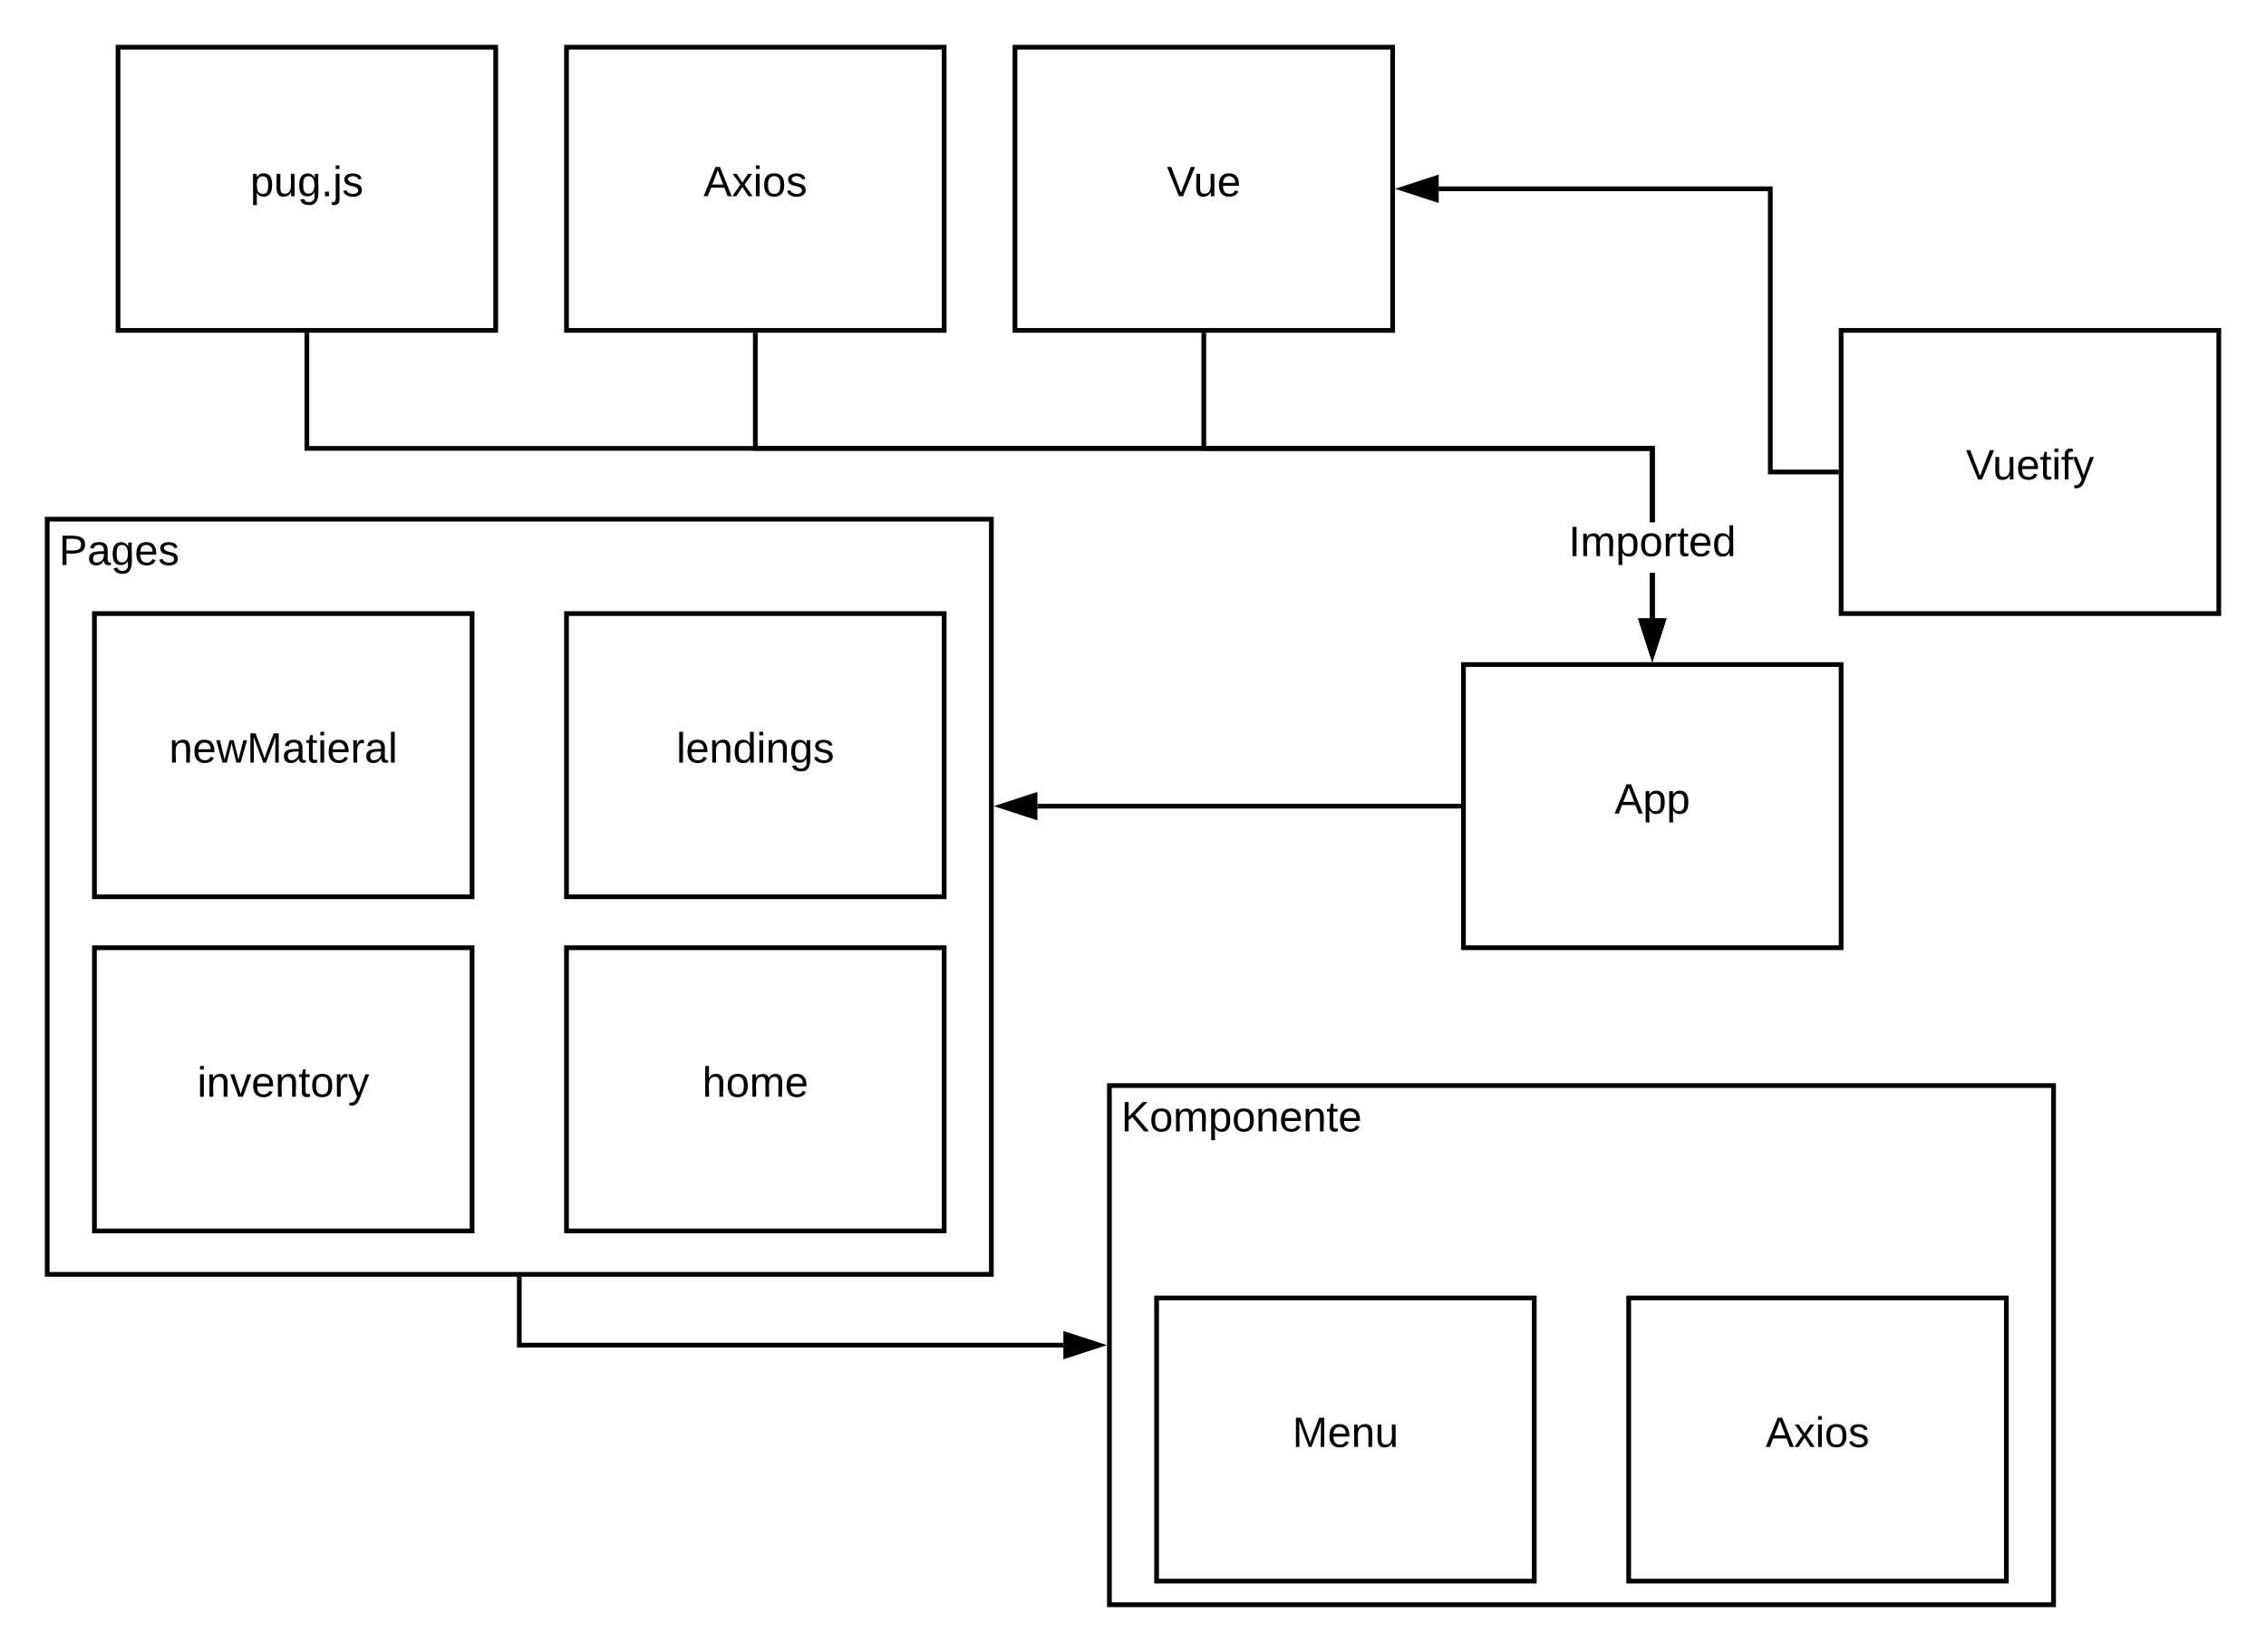 <svg xmlns="http://www.w3.org/2000/svg" xmlns:xlink="http://www.w3.org/1999/xlink" xmlns:lucid="lucid" width="960" height="700"><g transform="translate(-480 -100)" lucid:page-tab-id="0_0"><path d="M0 0h1870.4v1323.2H0z" fill="#fff"/><path d="M500 320h400v320H500z" stroke="#000" stroke-width="2" fill="#fff"/><use xlink:href="#a" transform="matrix(1,0,0,1,505,325) translate(0 14.4)"/><path d="M1100 381.6h160v120h-160z" stroke="#000" stroke-width="2" fill="#fff"/><use xlink:href="#b" transform="matrix(1,0,0,1,1100,381.6) translate(64.005 63.15)"/><path d="M1260 240h160v120h-160z" stroke="#000" stroke-width="2" fill="#fff"/><use xlink:href="#c" transform="matrix(1,0,0,1,1260,240) translate(52.855 63.15)"/><path d="M720 120h160v120H720z" stroke="#000" stroke-width="2" fill="#fff"/><use xlink:href="#d" transform="matrix(1,0,0,1,720,120) translate(58.03 63.15)"/><path d="M530 120h160v120H530z" stroke="#000" stroke-width="2" fill="#fff"/><use xlink:href="#e" transform="matrix(1,0,0,1,530,120) translate(56.03 63.15)"/><path d="M1181 362.1h-2v-19.25h2zM801 289h380v32.25h-2V291H799v-49h2z"/><path d="M801 242.03h-2V241h2zM1180 377.36l-4.64-14.26h9.28z"/><path d="M1180 380.6l-6-18.5h12zm-3.26-16.5l3.26 10.03 3.26-10.03zM1181 362.1h-2v-19.25h2zM611 289h570v32.25h-2V291H609v-49h2z"/><path d="M611 242.03h-2V241h2zM1180 377.36l-4.64-14.26h9.28z"/><path d="M1180 380.6l-6-18.5h12zm-3.26-16.5l3.26 10.03 3.26-10.03z"/><use xlink:href="#f" transform="matrix(1,0,0,1,1144.55,321.252) translate(0 14.4)"/><path d="M910 120h160v120H910z" stroke="#000" stroke-width="2" fill="#fff"/><use xlink:href="#g" transform="matrix(1,0,0,1,910,120) translate(64.33 63.15)"/><path d="M1181 362.1h-2v-19.25h2zM991 289h190v32.25h-2V291H989v-49h2z"/><path d="M991 242.03h-2V241h2zM1180 377.36l-4.64-14.26h9.28z"/><path d="M1180 380.6l-6-18.5h12zm-3.26-16.5l3.26 10.03 3.26-10.03z"/><path d="M1258 300h-28V180h-140.5" stroke="#000" stroke-width="2" fill="none"/><path d="M1259 301h-1.03v-2h1.03z"/><path d="M1074.24 180l14.26-4.64v9.28z" stroke="#000" stroke-width="2"/><path d="M520 360h160v120H520z" stroke="#000" stroke-width="2" fill="#fff"/><use xlink:href="#h" transform="matrix(1,0,0,1,520,360) translate(31.63 63.15)"/><path d="M720 360h160v120H720z" stroke="#000" stroke-width="2" fill="#fff"/><use xlink:href="#i" transform="matrix(1,0,0,1,720,360) translate(46.555 63.15)"/><path d="M520 501.6h160v120H520z" stroke="#000" stroke-width="2" fill="#fff"/><use xlink:href="#j" transform="matrix(1,0,0,1,520,501.6) translate(43.555 63.15)"/><path d="M720 501.6h160v120H720z" stroke="#000" stroke-width="2" fill="#fff"/><use xlink:href="#k" transform="matrix(1,0,0,1,720,501.6) translate(57.53 63.15)"/><path d="M1098 441.6H919.5" stroke="#000" stroke-width="2" fill="none"/><path d="M1099 442.6h-1.03v-2h1.03z"/><path d="M904.24 441.6l14.26-4.64v9.28z" stroke="#000" stroke-width="2"/><path d="M950 560h400v220H950z" stroke="#000" stroke-width="2" fill="#fff"/><use xlink:href="#l" transform="matrix(1,0,0,1,955,565) translate(0 14.4)"/><path d="M970 650h160v120H970z" stroke="#000" stroke-width="2" fill="#fff"/><use xlink:href="#m" transform="matrix(1,0,0,1,970,650) translate(57.53 63.15)"/><path d="M1170 650h160v120h-160z" stroke="#000" stroke-width="2" fill="#fff"/><use xlink:href="#d" transform="matrix(1,0,0,1,1170,650) translate(58.03 63.15)"/><path d="M700 642v28h230.5" stroke="#000" stroke-width="2" fill="none"/><path d="M701 642.03h-2V641h2z"/><path d="M945.76 670l-14.26 4.64v-9.28z" stroke="#000" stroke-width="2"/><defs><path d="M30-248c87 1 191-15 191 75 0 78-77 80-158 76V0H30v-248zm33 125c57 0 124 11 124-50 0-59-68-47-124-48v98" id="n"/><path d="M141-36C126-15 110 5 73 4 37 3 15-17 15-53c-1-64 63-63 125-63 3-35-9-54-41-54-24 1-41 7-42 31l-33-3c5-37 33-52 76-52 45 0 72 20 72 64v82c-1 20 7 32 28 27v20c-31 9-61-2-59-35zM48-53c0 20 12 33 32 33 41-3 63-29 60-74-43 2-92-5-92 41" id="o"/><path d="M177-190C167-65 218 103 67 71c-23-6-38-20-44-43l32-5c15 47 100 32 89-28v-30C133-14 115 1 83 1 29 1 15-40 15-95c0-56 16-97 71-98 29-1 48 16 59 35 1-10 0-23 2-32h30zM94-22c36 0 50-32 50-73 0-42-14-75-50-75-39 0-46 34-46 75s6 73 46 73" id="p"/><path d="M100-194c63 0 86 42 84 106H49c0 40 14 67 53 68 26 1 43-12 49-29l28 8c-11 28-37 45-77 45C44 4 14-33 15-96c1-61 26-98 85-98zm52 81c6-60-76-77-97-28-3 7-6 17-6 28h103" id="q"/><path d="M135-143c-3-34-86-38-87 0 15 53 115 12 119 90S17 21 10-45l28-5c4 36 97 45 98 0-10-56-113-15-118-90-4-57 82-63 122-42 12 7 21 19 24 35" id="r"/><g id="a"><use transform="matrix(0.05,0,0,0.05,0,0)" xlink:href="#n"/><use transform="matrix(0.05,0,0,0.05,12,0)" xlink:href="#o"/><use transform="matrix(0.05,0,0,0.05,22,0)" xlink:href="#p"/><use transform="matrix(0.05,0,0,0.05,32,0)" xlink:href="#q"/><use transform="matrix(0.05,0,0,0.05,42,0)" xlink:href="#r"/></g><path d="M205 0l-28-72H64L36 0H1l101-248h38L239 0h-34zm-38-99l-47-123c-12 45-31 82-46 123h93" id="s"/><path d="M115-194c55 1 70 41 70 98S169 2 115 4C84 4 66-9 55-30l1 105H24l-1-265h31l2 30c10-21 28-34 59-34zm-8 174c40 0 45-34 45-75s-6-73-45-74c-42 0-51 32-51 76 0 43 10 73 51 73" id="t"/><g id="b"><use transform="matrix(0.05,0,0,0.05,0,0)" xlink:href="#s"/><use transform="matrix(0.05,0,0,0.05,12,0)" xlink:href="#t"/><use transform="matrix(0.05,0,0,0.05,22,0)" xlink:href="#t"/></g><path d="M137 0h-34L2-248h35l83 218 83-218h36" id="u"/><path d="M84 4C-5 8 30-112 23-190h32v120c0 31 7 50 39 49 72-2 45-101 50-169h31l1 190h-30c-1-10 1-25-2-33-11 22-28 36-60 37" id="v"/><path d="M59-47c-2 24 18 29 38 22v24C64 9 27 4 27-40v-127H5v-23h24l9-43h21v43h35v23H59v120" id="w"/><path d="M24-231v-30h32v30H24zM24 0v-190h32V0H24" id="x"/><path d="M101-234c-31-9-42 10-38 44h38v23H63V0H32v-167H5v-23h27c-7-52 17-82 69-68v24" id="y"/><path d="M179-190L93 31C79 59 56 82 12 73V49c39 6 53-20 64-50L1-190h34L92-34l54-156h33" id="z"/><g id="c"><use transform="matrix(0.05,0,0,0.05,0,0)" xlink:href="#u"/><use transform="matrix(0.05,0,0,0.05,11.35,0)" xlink:href="#v"/><use transform="matrix(0.05,0,0,0.05,21.35,0)" xlink:href="#q"/><use transform="matrix(0.05,0,0,0.05,31.35,0)" xlink:href="#w"/><use transform="matrix(0.05,0,0,0.05,36.35,0)" xlink:href="#x"/><use transform="matrix(0.05,0,0,0.05,40.3,0)" xlink:href="#y"/><use transform="matrix(0.05,0,0,0.05,45.3,0)" xlink:href="#z"/></g><path d="M141 0L90-78 38 0H4l68-98-65-92h35l48 74 47-74h35l-64 92 68 98h-35" id="A"/><path d="M100-194c62-1 85 37 85 99 1 63-27 99-86 99S16-35 15-95c0-66 28-99 85-99zM99-20c44 1 53-31 53-75 0-43-8-75-51-75s-53 32-53 75 10 74 51 75" id="B"/><g id="d"><use transform="matrix(0.05,0,0,0.05,0,0)" xlink:href="#s"/><use transform="matrix(0.05,0,0,0.05,12,0)" xlink:href="#A"/><use transform="matrix(0.05,0,0,0.05,21,0)" xlink:href="#x"/><use transform="matrix(0.05,0,0,0.05,24.95,0)" xlink:href="#B"/><use transform="matrix(0.05,0,0,0.05,34.95,0)" xlink:href="#r"/></g><path d="M33 0v-38h34V0H33" id="C"/><path d="M24-231v-30h32v30H24zM-9 49c24 4 33-6 33-30v-209h32V24c2 40-23 58-65 49V49" id="D"/><g id="e"><use transform="matrix(0.05,0,0,0.05,0,0)" xlink:href="#t"/><use transform="matrix(0.05,0,0,0.05,10,0)" xlink:href="#v"/><use transform="matrix(0.05,0,0,0.05,20,0)" xlink:href="#p"/><use transform="matrix(0.05,0,0,0.05,30,0)" xlink:href="#C"/><use transform="matrix(0.05,0,0,0.05,35,0)" xlink:href="#D"/><use transform="matrix(0.05,0,0,0.05,38.95,0)" xlink:href="#r"/></g><path d="M33 0v-248h34V0H33" id="E"/><path d="M210-169c-67 3-38 105-44 169h-31v-121c0-29-5-50-35-48C34-165 62-65 56 0H25l-1-190h30c1 10-1 24 2 32 10-44 99-50 107 0 11-21 27-35 58-36 85-2 47 119 55 194h-31v-121c0-29-5-49-35-48" id="F"/><path d="M114-163C36-179 61-72 57 0H25l-1-190h30c1 12-1 29 2 39 6-27 23-49 58-41v29" id="G"/><path d="M85-194c31 0 48 13 60 33l-1-100h32l1 261h-30c-2-10 0-23-3-31C134-8 116 4 85 4 32 4 16-35 15-94c0-66 23-100 70-100zm9 24c-40 0-46 34-46 75 0 40 6 74 45 74 42 0 51-32 51-76 0-42-9-74-50-73" id="H"/><g id="f"><use transform="matrix(0.05,0,0,0.05,0,0)" xlink:href="#E"/><use transform="matrix(0.05,0,0,0.05,5,0)" xlink:href="#F"/><use transform="matrix(0.05,0,0,0.05,19.95,0)" xlink:href="#t"/><use transform="matrix(0.05,0,0,0.05,29.95,0)" xlink:href="#B"/><use transform="matrix(0.05,0,0,0.05,39.95,0)" xlink:href="#G"/><use transform="matrix(0.05,0,0,0.05,45.9,0)" xlink:href="#w"/><use transform="matrix(0.05,0,0,0.05,50.9,0)" xlink:href="#q"/><use transform="matrix(0.05,0,0,0.05,60.9,0)" xlink:href="#H"/></g><g id="g"><use transform="matrix(0.05,0,0,0.05,0,0)" xlink:href="#u"/><use transform="matrix(0.05,0,0,0.05,11.35,0)" xlink:href="#v"/><use transform="matrix(0.05,0,0,0.05,21.35,0)" xlink:href="#q"/></g><path d="M117-194c89-4 53 116 60 194h-32v-121c0-31-8-49-39-48C34-167 62-67 57 0H25l-1-190h30c1 10-1 24 2 32 11-22 29-35 61-36" id="I"/><path d="M206 0h-36l-40-164L89 0H53L-1-190h32L70-26l43-164h34l41 164 42-164h31" id="J"/><path d="M240 0l2-218c-23 76-54 145-80 218h-23L58-218 59 0H30v-248h44l77 211c21-75 51-140 76-211h43V0h-30" id="K"/><path d="M24 0v-261h32V0H24" id="L"/><g id="h"><use transform="matrix(0.05,0,0,0.05,0,0)" xlink:href="#I"/><use transform="matrix(0.05,0,0,0.05,10,0)" xlink:href="#q"/><use transform="matrix(0.05,0,0,0.05,20,0)" xlink:href="#J"/><use transform="matrix(0.05,0,0,0.05,32.95,0)" xlink:href="#K"/><use transform="matrix(0.05,0,0,0.05,47.9,0)" xlink:href="#o"/><use transform="matrix(0.05,0,0,0.05,57.9,0)" xlink:href="#w"/><use transform="matrix(0.05,0,0,0.05,62.9,0)" xlink:href="#x"/><use transform="matrix(0.05,0,0,0.05,66.85,0)" xlink:href="#q"/><use transform="matrix(0.05,0,0,0.05,76.85,0)" xlink:href="#G"/><use transform="matrix(0.05,0,0,0.05,82.8,0)" xlink:href="#o"/><use transform="matrix(0.05,0,0,0.05,92.8,0)" xlink:href="#L"/></g><g id="i"><use transform="matrix(0.05,0,0,0.05,0,0)" xlink:href="#L"/><use transform="matrix(0.05,0,0,0.05,3.95,0)" xlink:href="#q"/><use transform="matrix(0.05,0,0,0.05,13.95,0)" xlink:href="#I"/><use transform="matrix(0.05,0,0,0.05,23.95,0)" xlink:href="#H"/><use transform="matrix(0.05,0,0,0.05,33.95,0)" xlink:href="#x"/><use transform="matrix(0.05,0,0,0.05,37.9,0)" xlink:href="#I"/><use transform="matrix(0.05,0,0,0.05,47.9,0)" xlink:href="#p"/><use transform="matrix(0.05,0,0,0.05,57.9,0)" xlink:href="#r"/></g><path d="M108 0H70L1-190h34L89-25l56-165h34" id="M"/><g id="j"><use transform="matrix(0.05,0,0,0.05,0,0)" xlink:href="#x"/><use transform="matrix(0.05,0,0,0.05,3.95,0)" xlink:href="#I"/><use transform="matrix(0.05,0,0,0.05,13.95,0)" xlink:href="#M"/><use transform="matrix(0.05,0,0,0.05,22.95,0)" xlink:href="#q"/><use transform="matrix(0.05,0,0,0.05,32.95,0)" xlink:href="#I"/><use transform="matrix(0.05,0,0,0.05,42.95,0)" xlink:href="#w"/><use transform="matrix(0.05,0,0,0.05,47.95,0)" xlink:href="#B"/><use transform="matrix(0.05,0,0,0.05,57.95,0)" xlink:href="#G"/><use transform="matrix(0.05,0,0,0.05,63.9,0)" xlink:href="#z"/></g><path d="M106-169C34-169 62-67 57 0H25v-261h32l-1 103c12-21 28-36 61-36 89 0 53 116 60 194h-32v-121c2-32-8-49-39-48" id="N"/><g id="k"><use transform="matrix(0.05,0,0,0.05,0,0)" xlink:href="#N"/><use transform="matrix(0.05,0,0,0.05,10,0)" xlink:href="#B"/><use transform="matrix(0.05,0,0,0.05,20,0)" xlink:href="#F"/><use transform="matrix(0.05,0,0,0.05,34.95,0)" xlink:href="#q"/></g><path d="M194 0L95-120 63-95V0H30v-248h33v124l119-124h40L117-140 236 0h-42" id="O"/><g id="l"><use transform="matrix(0.05,0,0,0.05,0,0)" xlink:href="#O"/><use transform="matrix(0.05,0,0,0.05,12,0)" xlink:href="#B"/><use transform="matrix(0.05,0,0,0.05,22,0)" xlink:href="#F"/><use transform="matrix(0.05,0,0,0.05,36.95,0)" xlink:href="#t"/><use transform="matrix(0.05,0,0,0.05,46.95,0)" xlink:href="#B"/><use transform="matrix(0.05,0,0,0.05,56.95,0)" xlink:href="#I"/><use transform="matrix(0.05,0,0,0.05,66.95,0)" xlink:href="#q"/><use transform="matrix(0.05,0,0,0.05,76.95,0)" xlink:href="#I"/><use transform="matrix(0.05,0,0,0.05,86.95,0)" xlink:href="#w"/><use transform="matrix(0.05,0,0,0.05,91.95,0)" xlink:href="#q"/></g><g id="m"><use transform="matrix(0.05,0,0,0.05,0,0)" xlink:href="#K"/><use transform="matrix(0.05,0,0,0.05,14.95,0)" xlink:href="#q"/><use transform="matrix(0.05,0,0,0.05,24.95,0)" xlink:href="#I"/><use transform="matrix(0.05,0,0,0.05,34.95,0)" xlink:href="#v"/></g></defs></g></svg>